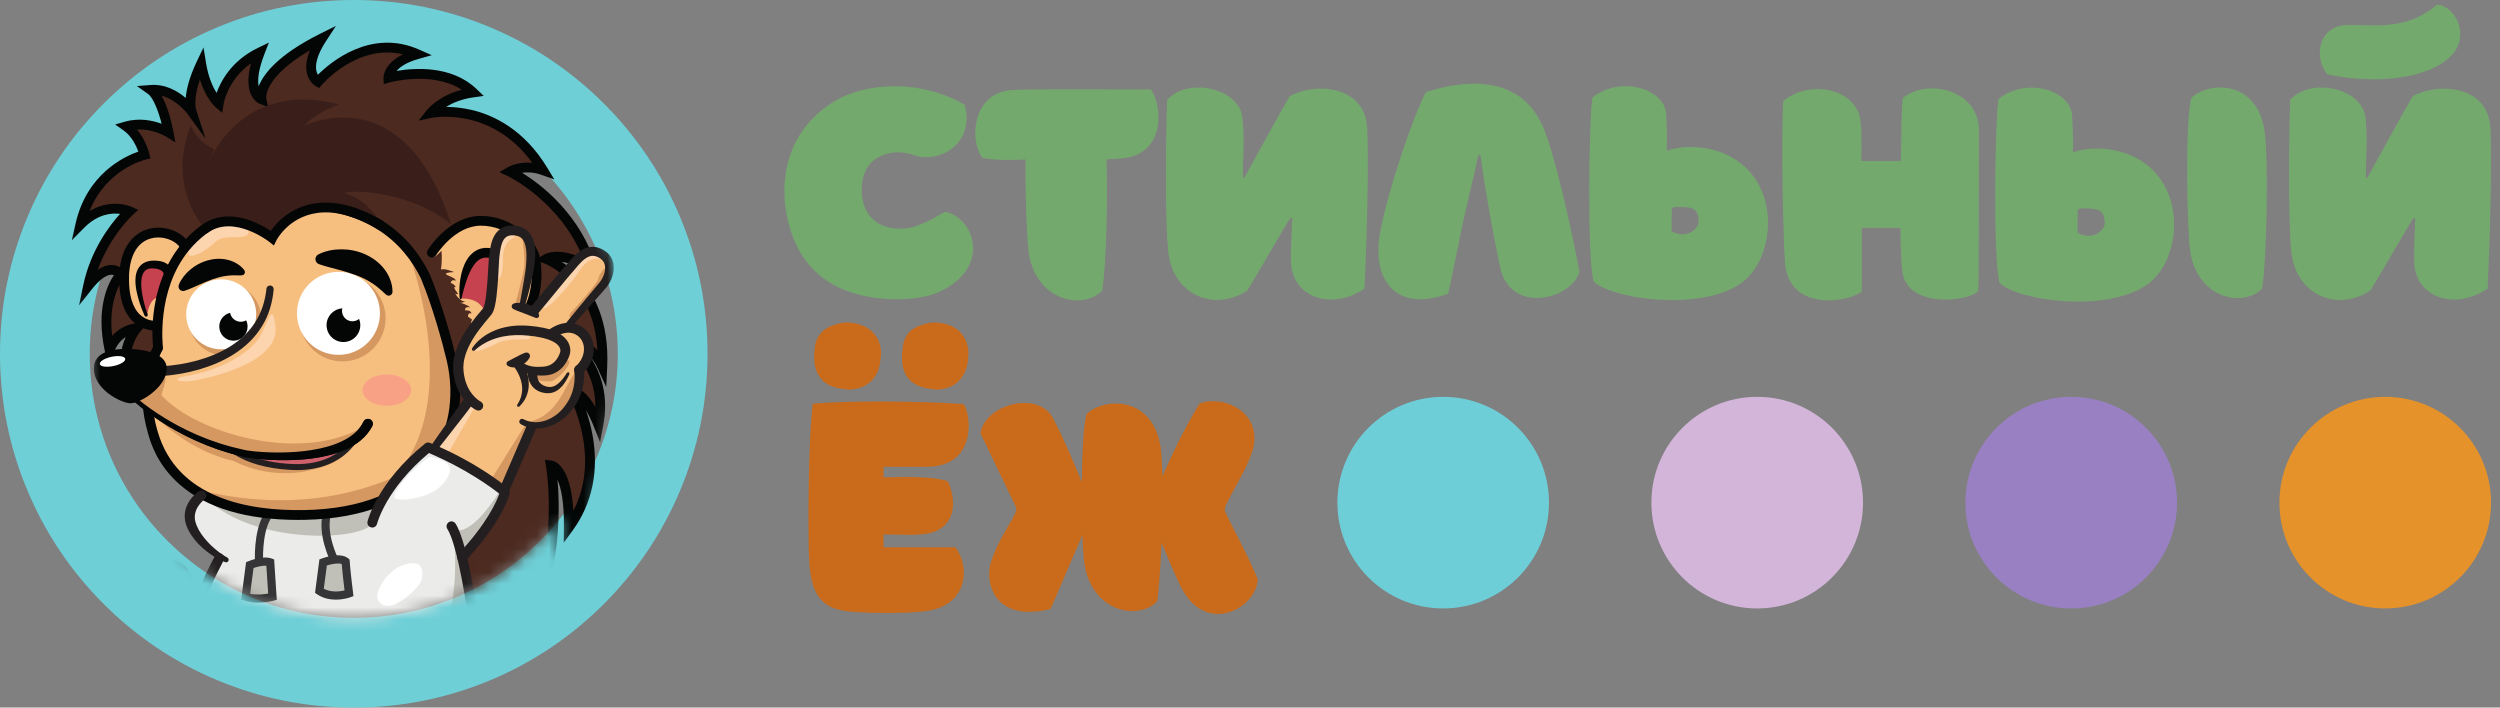<svg width="212" height="60" viewBox="0 0 212 60" fill="none" xmlns="http://www.w3.org/2000/svg">
<rect x="0" y="0" width="212" height="60" fill="#808080" stroke="none"/>
<path d="M30 0C25.953 0 22.023 0.793 18.32 2.361C14.747 3.872 11.539 6.034 8.786 8.786C6.034 11.539 3.872 14.746 2.361 18.32C0.794 22.023 0 25.953 0 30C0 34.047 0.794 37.976 2.361 41.679C3.872 45.253 6.034 48.46 8.786 51.213C11.539 53.966 14.747 56.127 18.32 57.639C22.023 59.205 25.953 60 30 60C34.047 60 37.976 59.205 41.679 57.639C45.253 56.127 48.46 53.966 51.213 51.213C53.965 48.46 56.128 45.253 57.639 41.679C59.206 37.976 59.999 34.047 59.999 30C59.999 25.953 59.206 22.023 57.639 18.32C56.128 14.746 53.965 11.539 51.213 8.786C48.46 6.034 45.253 3.872 41.679 2.361C37.976 0.793 34.047 0 30 0ZM30 7.611C42.365 7.611 52.388 17.634 52.388 30C52.388 42.365 42.365 52.389 30 52.389C17.634 52.389 7.611 42.365 7.611 30C7.611 17.634 17.634 7.611 30 7.611Z" fill="#6ECFD7"/>
<mask id="mask0_47_756" style="mask-type:luminance" maskUnits="userSpaceOnUse" x="5" y="1" width="48" height="52">
<path d="M52.388 30C52.388 31.896 52.153 33.738 51.709 35.497C51.087 37.957 50.616 46.559 48.281 47.36C46.632 47.925 47.967 43.374 47.569 43.878C43.468 49.062 37.123 52.389 30 52.389C17.634 52.389 7.611 42.365 7.611 30C6.799 27.251 -4.783 2.675 29.413 1.403C49.694 2.322 53.934 24.893 52.388 30Z" fill="white"/>
</mask>
<g mask="url(#mask0_47_756)">
<path d="M15.837 32.212C15.837 32.212 13.394 29.614 10.933 32.944C9.891 29.71 11.604 27.819 11.604 27.819C11.604 27.819 9.938 27.922 9.294 29.694C8.333 25.227 10.238 23.264 10.238 23.264C10.238 23.264 9.32 21.927 7.468 24.263C8.288 20.349 10.979 17.916 10.979 17.916C10.979 17.916 8.871 16.961 6.815 19.047C7.922 14.151 12.257 13.13 12.257 13.13C12.257 13.13 11.872 11.527 10.714 10.716C12.61 10.179 14.293 11.227 14.293 11.227C14.293 11.227 13.768 8.322 12.784 7.622C14.822 7.466 16.23 9.405 16.23 9.405C16.23 9.405 15.767 8.116 17.06 5.4C17.451 7.831 18.549 8.772 18.549 8.772C18.549 8.772 18.982 5.921 22.032 4.446C20.713 7.849 22.172 8.414 22.172 8.414C22.172 8.414 21.68 6.064 27.306 3.247C25.447 6.088 26.969 6.935 26.969 6.935C26.969 6.935 30.694 2.495 35.395 4.593C32.885 5.298 32.934 6.59 32.934 6.59C32.934 6.59 37.48 5.315 40.114 7.841C37.642 8.183 36.531 9.585 36.531 9.585C36.531 9.585 42.36 8.351 46.049 14.435C44.408 13.851 43.232 14.556 43.232 14.556C43.232 14.556 48.45 16.983 50.23 22.868C47.652 21.13 46.324 21.957 46.324 21.957C46.324 21.957 51.417 23.819 51.076 31.093C50.101 28.969 48.272 28.872 48.272 28.872C48.272 28.872 51.643 31.383 50.746 36.024C49.616 33.194 48.556 33.222 48.556 33.222C48.556 33.222 52.094 39.429 48.233 44.728C48.298 39.677 46.712 39.466 46.712 39.466C46.712 39.466 48.395 48.927 43.024 56.369C43.22 54.044 42.21 52.699 42.21 52.699C42.21 52.699 42.617 57.2 38.907 59.711C39.777 57.089 38.773 56.57 38.773 56.57C38.773 56.57 27.825 33.642 15.837 32.212Z" fill="#4C2A20"/>
<path d="M39.101 56.295C39.361 56.51 39.848 57.122 39.613 58.602C42.066 56.209 41.8 52.773 41.797 52.735L41.671 51.287L42.542 52.449C42.579 52.497 43.252 53.415 43.425 55.02C47.74 47.998 46.319 39.627 46.303 39.539L46.203 38.979L46.766 39.055C47.059 39.094 48.402 39.484 48.621 43.315C51.067 38.579 48.226 33.483 48.195 33.427L47.852 32.825L48.544 32.807C48.733 32.802 49.55 32.881 50.484 34.508C50.504 31.113 48.138 29.289 48.023 29.204L46.933 28.384L48.294 28.457C48.361 28.46 49.607 28.543 50.657 29.698C50.341 23.937 46.227 22.363 46.182 22.347L45.383 22.054L46.105 21.604C46.161 21.569 47.327 20.873 49.462 21.937C47.501 17.059 43.103 14.954 43.056 14.932L42.349 14.601L43.018 14.2C43.062 14.173 43.894 13.688 45.134 13.806C41.639 8.996 36.67 9.979 36.617 9.99L35.491 10.228L36.205 9.326C36.249 9.272 37.172 8.132 39.156 7.61C36.678 6.001 33.086 6.979 33.046 6.99L32.54 7.132L32.519 6.606C32.518 6.55 32.498 5.43 34.168 4.61C30.303 3.677 27.319 7.163 27.286 7.202L27.065 7.464L26.766 7.298C26.71 7.266 26.213 6.972 26.031 6.234C25.892 5.668 25.977 5.009 26.283 4.268C22.342 6.559 22.574 8.31 22.577 8.328L22.735 9.077L22.022 8.801C21.965 8.779 21.472 8.569 21.215 7.844C20.991 7.207 21.017 6.374 21.291 5.362C19.31 6.762 18.974 8.741 18.959 8.837L18.842 9.571L18.278 9.088C18.238 9.054 17.461 8.371 16.951 6.751C16.369 8.438 16.62 9.261 16.623 9.271L17.43 11.763L15.894 9.649C15.884 9.636 15.009 8.461 13.71 8.12C14.341 9.245 14.659 10.914 14.702 11.153L14.868 12.074L14.074 11.579C14.062 11.572 12.965 10.909 11.615 10.985C12.375 11.877 12.647 12.976 12.661 13.033L12.758 13.439L12.352 13.533C12.202 13.57 8.989 14.38 7.602 17.893C9.441 16.791 11.069 17.501 11.15 17.538L11.726 17.799L11.257 18.224C11.235 18.244 9.32 20.009 8.291 22.88C8.709 22.593 9.114 22.455 9.502 22.469C10.193 22.492 10.543 22.974 10.581 23.029L10.773 23.309L10.536 23.553C10.522 23.568 9.113 25.105 9.513 28.488C10.362 27.494 11.516 27.408 11.578 27.405L12.597 27.341L11.912 28.098C11.856 28.161 10.628 29.58 11.131 32.062C11.857 31.298 12.65 30.887 13.493 30.837C14.746 30.763 15.707 31.524 16.026 31.818C21.079 32.487 26.498 36.816 32.138 44.685C36.048 50.142 38.72 55.514 39.101 56.295ZM38.129 60.739L38.514 59.58C39.188 57.549 38.648 57 38.572 56.935L38.428 56.88L38.399 56.749C38.372 56.692 35.624 50.974 31.457 45.16C27.642 39.839 21.828 33.345 15.788 32.624L15.638 32.606L15.535 32.497C15.51 32.472 14.653 31.595 13.535 31.666C12.742 31.716 11.979 32.229 11.268 33.191L10.786 33.841L10.538 33.071C9.887 31.052 10.241 29.519 10.657 28.585C10.294 28.817 9.915 29.202 9.684 29.836L9.192 31.191L8.889 29.781C8.114 26.178 9.13 24.115 9.659 23.334C9.603 23.314 9.536 23.299 9.461 23.298C9.197 23.296 8.643 23.449 7.794 24.521L6.702 25.899L7.062 24.177C7.686 21.2 9.334 19.072 10.182 18.137C9.485 18.045 8.299 18.132 7.111 19.338L6.089 20.374L6.41 18.956C7.365 14.733 10.563 13.259 11.734 12.855C11.557 12.374 11.168 11.541 10.477 11.057L9.762 10.556L10.601 10.317C11.838 9.966 12.98 10.225 13.707 10.496C13.45 9.487 13.02 8.3 12.543 7.96L11.607 7.296L12.752 7.208C14.037 7.108 15.08 7.736 15.748 8.306C15.81 7.594 16.042 6.573 16.685 5.221L17.259 4.018L17.47 5.334C17.667 6.563 18.056 7.386 18.366 7.877C18.735 6.857 19.656 5.134 21.851 4.072L22.8 3.612L22.419 4.596C21.887 5.969 21.838 6.812 21.935 7.318C22.344 6.273 23.574 4.651 27.12 2.876L28.495 2.187L27.653 3.474C26.798 4.78 26.734 5.573 26.831 6.008C26.862 6.145 26.91 6.254 26.961 6.338C27.986 5.314 31.428 2.369 35.563 4.214L36.613 4.682L35.507 4.993C34.443 5.291 33.904 5.691 33.63 6.016C35.111 5.76 38.289 5.517 40.402 7.542L41.02 8.135L40.17 8.253C39.14 8.395 38.362 8.736 37.82 9.066C38.414 9.068 39.165 9.127 40.002 9.324C41.83 9.755 44.423 10.953 46.404 14.22L47.009 15.218L45.91 14.826C45.256 14.592 44.69 14.588 44.266 14.652C45.864 15.626 49.237 18.152 50.626 22.748L50.964 23.865L49.997 23.212C48.995 22.537 48.207 22.28 47.639 22.205C48.087 22.509 48.616 22.938 49.138 23.521C50.312 24.833 51.674 27.215 51.49 31.113L51.41 32.818L50.698 31.267C50.527 30.893 50.328 30.59 50.119 30.345C50.929 31.618 51.647 33.551 51.155 36.103L50.886 37.492L50.361 36.179C50.127 35.591 49.899 35.14 49.689 34.792C49.897 35.387 50.104 36.106 50.251 36.913C50.798 39.924 50.216 42.711 48.569 44.972L47.802 46.025L47.818 44.722C47.846 42.56 47.571 41.355 47.278 40.688C47.368 41.714 47.439 43.283 47.295 45.159C47.063 48.218 46.192 52.689 43.361 56.612L42.485 57.825L42.611 56.334C42.667 55.664 42.616 55.08 42.518 54.596C42.256 56.208 41.459 58.484 39.139 60.054L38.129 60.739Z" fill="#040606"/>
<path d="M13.36 27.618C13.36 27.618 10.403 27.987 10.527 23.418C10.649 18.849 14.641 19.22 15.629 20.784C16.617 22.348 13.36 27.618 13.36 27.618Z" fill="#F7BF7F"/>
<path d="M13.424 20.136C13.217 20.136 13.007 20.162 12.801 20.218C11.649 20.535 10.988 21.675 10.941 23.429C10.899 24.96 11.225 26.089 11.88 26.693C12.338 27.114 12.853 27.197 13.124 27.209C14.394 25.104 15.846 21.905 15.278 21.006C14.975 20.526 14.226 20.136 13.424 20.136ZM13.209 28.04C12.841 28.04 12.038 27.957 11.334 27.317C10.473 26.537 10.062 25.221 10.111 23.407C10.193 20.397 11.865 19.614 12.581 19.417C13.86 19.066 15.353 19.568 15.981 20.562C17.053 22.26 14.28 26.919 13.714 27.836L13.609 28.005L13.412 28.03C13.4 28.031 13.327 28.04 13.209 28.04Z" fill="#040606"/>
<path d="M13.685 25.222C13.685 25.222 15.381 22.073 13.078 22.43C10.252 22.869 12.46 26.848 12.46 26.848C12.46 26.848 12.603 25.036 13.685 25.222Z" fill="#C6424F"/>
<path d="M12.26 26.767C11.955 26.078 11.707 25.371 11.563 24.616C11.496 24.239 11.454 23.848 11.506 23.437C11.533 23.232 11.586 23.019 11.696 22.816C11.802 22.612 11.977 22.425 12.186 22.306C12.396 22.184 12.624 22.129 12.841 22.108C13.062 22.09 13.262 22.095 13.478 22.126C13.692 22.158 13.921 22.222 14.137 22.358C14.353 22.492 14.54 22.717 14.632 22.961C14.729 23.204 14.748 23.447 14.741 23.671C14.732 23.896 14.694 24.107 14.643 24.308C14.591 24.509 14.526 24.703 14.451 24.891C14.374 25.081 14.297 25.253 14.19 25.449C14.062 25.685 13.768 25.771 13.534 25.643C13.298 25.514 13.212 25.22 13.34 24.986L13.361 24.951L13.365 24.945C13.445 24.824 13.535 24.664 13.608 24.517C13.683 24.367 13.748 24.214 13.802 24.061C13.908 23.759 13.958 23.441 13.895 23.229C13.864 23.123 13.811 23.043 13.72 22.971C13.63 22.9 13.5 22.843 13.351 22.81C13.204 22.774 13.032 22.756 12.883 22.757C12.733 22.76 12.593 22.786 12.476 22.842C12.244 22.946 12.09 23.201 12.025 23.523C11.959 23.843 11.966 24.2 12.004 24.552C12.082 25.261 12.274 25.977 12.518 26.658L12.52 26.663C12.546 26.736 12.508 26.816 12.436 26.842C12.367 26.867 12.29 26.833 12.26 26.767Z" fill="#040606"/>
<path d="M11.785 49.927C10.301 49.881 9.736 52.26 9.665 53.909C9.594 55.558 12.115 55.793 13.01 55.746C13.576 56.231 16.19 55.997 16.19 55.997L17.294 50.611C17.294 50.611 17.471 49.846 15.651 49.663L16.131 49.639C16.131 49.639 15.649 47.937 14.53 47.879C13.411 47.82 11.632 49.869 11.632 49.869L11.785 49.927Z" fill="#F7BF7F"/>
<path d="M12.89 51.786C12.922 51.514 12.98 51.28 13.064 51.035C13.147 50.794 13.257 50.559 13.402 50.339C13.546 50.12 13.729 49.917 13.948 49.752C14.168 49.59 14.422 49.469 14.686 49.403C14.951 49.336 15.224 49.32 15.481 49.337L15.85 49.368C15.974 49.387 16.098 49.399 16.223 49.424C16.472 49.472 16.725 49.542 16.98 49.667L17.169 49.778L17.262 49.845L17.352 49.926C17.468 50.042 17.575 50.196 17.62 50.392L17.639 50.547L17.636 50.636L17.632 50.665L17.628 50.689L17.623 50.711L17.591 50.884L17.524 51.23L17.391 51.924L17.126 53.309L16.596 56.08C16.562 56.262 16.412 56.392 16.237 56.411L16.227 56.411H16.227C15.945 56.435 15.675 56.449 15.398 56.459C15.122 56.469 14.845 56.472 14.566 56.465C14.286 56.459 14.004 56.444 13.714 56.404C13.567 56.384 13.419 56.358 13.262 56.315C13.105 56.267 12.937 56.218 12.74 56.062L13.032 56.161C12.526 56.181 12.05 56.14 11.565 56.049C11.083 55.953 10.596 55.81 10.136 55.517C9.909 55.371 9.691 55.173 9.524 54.923C9.361 54.67 9.264 54.363 9.251 54.07C9.251 54 9.248 53.918 9.252 53.859L9.262 53.68C9.27 53.56 9.28 53.442 9.292 53.322C9.317 53.084 9.349 52.848 9.391 52.612C9.476 52.139 9.593 51.67 9.778 51.208C9.965 50.751 10.209 50.281 10.654 49.909C10.874 49.727 11.161 49.586 11.463 49.535C11.538 49.526 11.615 49.513 11.689 49.515L11.801 49.513L11.891 49.518C12.011 49.522 12.132 49.529 12.253 49.54C12.496 49.563 12.742 49.595 12.994 49.657C13.12 49.688 13.25 49.729 13.383 49.784C13.45 49.813 13.518 49.845 13.591 49.89L13.702 49.967L13.765 50.022C13.792 50.05 13.8 50.049 13.857 50.132C13.978 50.326 13.919 50.583 13.725 50.704C13.53 50.826 13.274 50.767 13.153 50.572L13.188 50.619L13.185 50.617L13.156 50.597L13.057 50.547C12.979 50.516 12.891 50.486 12.793 50.463C12.602 50.415 12.391 50.387 12.179 50.368C12.073 50.358 11.965 50.35 11.856 50.347L11.774 50.343L11.714 50.344L11.6 50.354C11.45 50.381 11.31 50.445 11.178 50.554C10.912 50.77 10.702 51.132 10.548 51.517C10.393 51.906 10.285 52.328 10.209 52.757C10.17 52.971 10.14 53.189 10.118 53.407C10.107 53.515 10.098 53.624 10.091 53.734L10.081 53.897L10.08 54.029C10.089 54.193 10.136 54.336 10.22 54.47C10.308 54.599 10.433 54.721 10.59 54.821C10.904 55.024 11.308 55.153 11.723 55.233C12.137 55.312 12.579 55.349 12.988 55.331L13.006 55.331C13.111 55.326 13.208 55.365 13.28 55.431C13.293 55.443 13.384 55.489 13.485 55.515C13.589 55.543 13.706 55.565 13.827 55.581C14.069 55.614 14.326 55.629 14.585 55.636C14.844 55.641 15.106 55.638 15.369 55.629C15.63 55.62 15.898 55.605 16.153 55.584L15.783 55.914L16.387 53.153L16.689 51.773L16.841 51.082L16.917 50.738L16.954 50.564L16.96 50.543L16.96 50.538L16.959 50.546L16.957 50.553V50.554L16.956 50.534L16.875 50.398L16.836 50.359L16.786 50.323L16.674 50.253C16.507 50.165 16.305 50.099 16.094 50.054C15.989 50.029 15.878 50.016 15.77 49.996L15.437 49.958C15.226 49.94 15.023 49.948 14.828 49.99C14.635 50.034 14.455 50.114 14.293 50.227C14.132 50.34 13.99 50.487 13.871 50.658C13.752 50.828 13.655 51.019 13.58 51.221C13.504 51.419 13.445 51.644 13.417 51.839L13.415 51.854C13.394 51.999 13.261 52.099 13.115 52.078C12.973 52.058 12.873 51.927 12.89 51.786Z" fill="#231F20"/>
<path d="M11.631 50.284C11.535 50.284 11.439 50.251 11.36 50.182C11.187 50.032 11.168 49.77 11.318 49.597C11.511 49.376 13.208 47.463 14.486 47.463L14.551 47.464C15.951 47.538 16.508 49.444 16.531 49.526C16.593 49.745 16.465 49.976 16.245 50.039C16.024 50.101 15.794 49.973 15.732 49.752C15.728 49.739 15.301 48.335 14.507 48.293L14.478 48.292C13.838 48.292 12.619 49.366 11.946 50.141C11.864 50.235 11.748 50.284 11.631 50.284Z" fill="#231F20"/>
<path d="M25.214 63.437L22.501 70.645L14.892 70.35C14.892 70.35 13.279 69.809 13.503 68.16C13.726 66.511 15.149 64.466 17.295 64.003C17.487 62.697 17.949 59.568 17.949 59.568L17.295 57.696C17.295 57.696 13.806 55.954 16.186 54.519C16.413 52.546 17.254 49.388 18.476 47.561C18.178 46.618 15.753 45.664 16.171 43.332C16.588 41.001 24.715 38.527 24.715 38.527L36.304 37.939L42.824 41.725C42.824 41.725 42.017 44.477 39.391 47.031C39.285 47.668 40.214 52.99 40.214 52.99H40.969C40.969 52.99 42.118 54.312 40.291 55.659C40.332 56.781 40.481 56.971 39.435 59.568C39.626 61.494 39.862 63.437 39.862 63.437L40.453 64.003C40.453 64.003 43.484 64.425 44.081 67.747C44.679 71.069 40.758 70.462 40.758 70.462L35.157 70.645L32.4 63.437C32.4 63.437 31.755 64.191 25.214 63.437Z" fill="#F7BF7F"/>
<path d="M17.282 57.673C17.282 57.673 13.793 55.931 16.173 54.497C16.399 52.523 17.241 49.366 18.463 47.539C18.165 46.596 15.74 45.643 16.157 43.31C16.575 40.978 24.701 38.505 24.701 38.505L36.291 37.915L42.81 41.702C42.81 41.702 42.004 44.454 39.377 47.009C39.272 47.646 40.2 52.968 40.2 52.968H40.955C40.955 52.968 42.104 54.29 40.278 55.637C34.965 61.497 17.282 57.673 17.282 57.673Z" fill="#EBEBE9"/>
<path d="M17.638 42.413C17.638 42.413 22.416 44.414 26.091 43.881C29.766 43.347 31.752 43.096 31.995 42.939C32.06 43.271 33.276 42.887 31.439 44.551C29.978 45.876 21.675 46.089 17.638 42.413Z" fill="#C1C0B8"/>
<path d="M13.408 29.51C13.408 29.51 11.655 32.208 12.962 36.677C13.325 37.915 14.93 43.874 25.838 43.669C36.744 43.462 39.689 36.458 38.283 30.477C37.991 29.235 37.129 25.974 36.069 23.438C34.512 20.243 31.136 16.847 23.817 17.327C11.884 18.109 13.408 29.51 13.408 29.51Z" fill="#F7BF7F"/>
<path d="M21.625 47.702C21.618 47.596 21.48 45.081 22.371 43.621L22.962 43.981C22.183 45.256 22.313 47.638 22.314 47.662L21.625 47.702Z" fill="#353436"/>
<path d="M28.031 47.617C27.985 47.523 26.882 45.303 27.394 43.465L28.061 43.651C27.619 45.233 28.639 47.285 28.65 47.306L28.031 47.617Z" fill="#353436"/>
<path d="M16.763 41.526C16.763 41.526 18.396 43.587 24.36 43.674C35.031 43.827 36.621 38.652 36.621 38.652C36.621 38.652 29.122 44.628 16.763 41.526Z" fill="#D69861"/>
<path d="M18.008 19.457C18.981 18.918 21.055 19.144 21.085 19.617C21.145 20.511 19.078 19.755 18.337 20.46C17.25 21.496 16.137 21.895 16.002 21.575C15.769 21.021 17.082 19.969 18.008 19.457Z" fill="#FCD4AE"/>
<path d="M30.136 42.916C30.136 42.916 35.694 43.28 37.65 37.644C40.557 29.267 34.496 21.031 34.496 21.031C34.496 21.031 41.065 37.644 30.136 42.916Z" fill="#D69861"/>
<path d="M13.756 29.735C13.739 29.761 12.129 32.349 13.361 36.561L13.375 36.607C15.022 42.263 21.057 43.343 25.829 43.253C30.612 43.163 34.232 41.71 36.298 39.051C38.041 36.806 38.618 33.716 37.88 30.572C37.535 29.11 36.688 25.998 35.692 23.609C34.254 20.669 31.033 17.269 23.845 17.741C20.367 17.969 17.735 19.143 16.021 21.233C13.222 24.645 13.812 29.407 13.819 29.454C13.832 29.553 13.809 29.652 13.756 29.735ZM25.288 44.089C20.892 44.089 17.511 43.078 15.236 41.084C13.325 39.408 12.781 37.542 12.577 36.839L12.564 36.794C11.367 32.701 12.632 30.038 12.979 29.419C12.89 28.544 12.598 24.102 15.375 20.712C17.24 18.434 20.071 17.156 23.789 16.912C31.447 16.411 34.898 20.084 36.443 23.256L36.453 23.278C37.472 25.72 38.337 28.892 38.688 30.382C39.484 33.772 38.852 37.117 36.953 39.56C34.729 42.425 30.887 43.988 25.846 44.083C25.658 44.087 25.472 44.089 25.288 44.089Z" fill="#040606"/>
<path d="M36.621 21.428C36.621 21.428 38.279 18.723 40.777 18.723C43.207 18.723 45.037 20.536 45.366 21.854C45.695 23.171 45.901 28.398 40.674 28.645" fill="#F7BF7F"/>
<path d="M40.674 29.06C40.453 29.06 40.269 28.887 40.258 28.665C40.248 28.436 40.425 28.241 40.654 28.231C42.21 28.157 43.378 27.608 44.129 26.6C45.257 25.082 45.178 22.815 44.963 21.955C44.675 20.804 43.019 19.138 40.777 19.138C38.538 19.138 36.99 21.62 36.976 21.645C36.855 21.84 36.6 21.902 36.404 21.782C36.208 21.662 36.147 21.407 36.267 21.211C36.34 21.093 38.078 18.308 40.777 18.308C43.472 18.308 45.408 20.309 45.769 21.753C45.964 22.537 46.205 25.198 44.794 27.095C43.89 28.313 42.509 28.974 40.694 29.06H40.674Z" fill="#040606"/>
<path d="M41.454 27.082C42.729 26.834 43.637 25.517 43.679 24.516C43.719 23.514 43.218 21.671 41.454 21.443C39.233 21.154 39.055 25.325 39.055 25.325C39.055 25.325 39.995 25.229 40.591 25.723C41.188 26.217 41.454 27.082 41.454 27.082Z" fill="#C6424F"/>
<path d="M38.981 25.322C38.925 24.773 38.949 24.223 39.035 23.672C39.121 23.123 39.272 22.568 39.582 22.046C39.737 21.786 39.942 21.534 40.221 21.34C40.496 21.145 40.847 21.025 41.188 21.019C41.357 21.013 41.526 21.029 41.675 21.062C41.751 21.079 41.828 21.089 41.904 21.112L42.129 21.186C42.205 21.207 42.277 21.243 42.347 21.278C42.419 21.315 42.494 21.344 42.559 21.388L42.759 21.52C42.826 21.563 42.882 21.62 42.943 21.67L43.114 21.833L43.271 22.007C43.363 22.131 43.457 22.256 43.529 22.389C43.681 22.653 43.8 22.931 43.88 23.216C43.962 23.5 44.013 23.791 44.029 24.086L44.035 24.309L44.026 24.535C44.017 24.613 44.009 24.693 43.996 24.77C43.98 24.845 43.964 24.922 43.945 24.995C43.863 25.292 43.731 25.56 43.573 25.808C43.416 26.055 43.227 26.279 43.013 26.475C42.591 26.87 42.044 27.142 41.477 27.202C41.41 27.208 41.35 27.16 41.344 27.092L41.427 26.963L41.432 26.961C41.918 26.804 42.336 26.506 42.653 26.125C42.966 25.746 43.208 25.297 43.294 24.838L43.32 24.669L43.329 24.505L43.323 24.328L43.306 24.149C43.274 23.909 43.218 23.672 43.144 23.444C43.071 23.214 42.967 22.999 42.843 22.804C42.721 22.607 42.572 22.435 42.405 22.294C42.24 22.145 42.045 22.043 41.841 21.964L41.685 21.912L41.521 21.878C41.407 21.853 41.308 21.842 41.21 21.844C41.014 21.847 40.835 21.899 40.665 22.003C40.495 22.106 40.34 22.267 40.202 22.454C39.925 22.834 39.724 23.311 39.551 23.799C39.386 24.291 39.249 24.807 39.129 25.328L39.128 25.331L39.039 25.387L38.981 25.322Z" fill="#040606"/>
<path d="M36.606 38.115L39.643 34.16V33.594L38.856 31.79L39.083 29.861L40.622 27.253L41.476 26.075L41.936 21.311L42.593 19.82L43.569 19.353L44.556 19.683L45.051 20.978L44.706 24.347L44.221 26.113L45.065 26.405L46.412 24.981L49.277 21.712L50.697 21.391L51.565 22.14L51.325 23.886L47.828 27.836L49.251 28.009L49.936 29.581L49.132 31.741L48.873 33.717L47.336 35.435L45.56 36.067L44.917 36.248L42.553 41.526L36.606 38.115Z" fill="#F7BF7F"/>
<path d="M44.347 35.848C44.347 35.848 45.88 36.392 47.004 35.644C48.126 34.895 49.245 33.434 49.109 31.366C47.943 31.867 47.715 35.506 44.347 35.848Z" fill="#D69861"/>
<path d="M44.917 36.248L42.67 41.526L41.368 41.106L44.556 35.996L44.917 36.248Z" fill="#D69861"/>
<path d="M39.642 34.269L40.242 34.552L37.698 38.951L36.515 38.297L39.642 34.269Z" fill="#FCD4AE"/>
<path d="M40.242 29.581C40.242 29.581 41.343 28.245 43.142 28.209C44.941 28.175 45.032 28.58 44.917 28.722C44.8 28.863 43.087 28.652 42.291 29.04C41.496 29.428 40.154 30.087 40.242 29.581Z" fill="#FCD4AE"/>
<path d="M41.936 23.104C41.936 23.104 41.844 21.025 42.486 20.295C43.128 19.564 43.751 19.959 43.68 20.082C43.61 20.206 42.592 20.306 42.647 22.149C42.662 22.652 42.499 24.464 41.936 23.104Z" fill="#FCD4AE"/>
<path d="M46.031 25.807C46.031 25.807 48.929 21.773 49.861 21.496C50.794 21.218 51.111 21.884 50.986 21.951C50.86 22.019 49.945 21.562 49.011 23.152C48.756 23.585 45.784 27.259 46.031 25.807Z" fill="#FCD4AE"/>
<path d="M51.39 22.821C51.39 22.821 51.446 23.581 51.012 24.075C50.577 24.57 49.217 26.407 48.775 26.761C48.333 27.114 48.076 26.861 48.514 26.405C48.952 25.948 50.721 23.928 50.719 23.684C50.719 23.44 51.302 22.486 51.39 22.821Z" fill="#D69861"/>
<path d="M44.385 20.268C44.385 20.268 45.127 21.514 44.858 22.821C44.74 23.398 44.305 25.359 44.077 25.83C43.849 26.302 43.524 26.258 43.706 25.717C43.888 25.176 44.428 22.896 44.446 22.699C44.564 21.47 44.169 20.081 44.385 20.268Z" fill="#D69861"/>
<path d="M45.305 31.604C45.305 31.604 47.199 31.568 47.421 31.059C47.642 30.551 48.2 30.377 48.288 30.671C48.375 30.966 47.22 32.364 46.608 32.342C45.995 32.32 45.12 32.362 45.305 31.604Z" fill="#D69861"/>
<path d="M40.099 34.242C39.621 34.921 39.095 35.566 38.586 36.223L37.82 37.206L37.046 38.185C36.939 38.32 36.741 38.343 36.605 38.236C36.474 38.132 36.449 37.944 36.542 37.81L37.254 36.787L37.974 35.768C38.456 35.092 38.92 34.401 39.433 33.747C39.573 33.567 39.835 33.535 40.015 33.676C40.191 33.813 40.225 34.062 40.099 34.242Z" fill="#231F20"/>
<path d="M42.849 41.772L42.684 41.737C42.474 41.646 42.376 41.403 42.467 41.191L44.671 36.084C44.762 35.874 45.005 35.776 45.216 35.867C45.427 35.958 45.524 36.202 45.433 36.412L43.23 41.521C43.162 41.678 43.01 41.772 42.849 41.772Z" fill="#231F20"/>
<path d="M44.035 25.975C44.218 24.976 44.413 23.969 44.554 22.979C44.619 22.486 44.653 21.989 44.641 21.515C44.626 21.045 44.536 20.575 44.31 20.293C44.199 20.154 44.06 20.063 43.884 20.012C43.713 19.962 43.478 19.94 43.299 19.961C43.114 19.985 42.969 20.047 42.851 20.159C42.732 20.269 42.636 20.438 42.565 20.638C42.494 20.838 42.447 21.064 42.41 21.302L42.358 21.674C42.344 21.775 42.335 21.901 42.326 22.022L42.241 23.549C42.21 24.063 42.17 24.578 42.107 25.1C42.074 25.361 42.039 25.624 41.979 25.896C41.951 26.033 41.914 26.172 41.859 26.326L41.809 26.446L41.778 26.509L41.737 26.581L41.692 26.646L41.658 26.692L41.592 26.775L41.1 27.365C40.94 27.559 40.787 27.754 40.64 27.951C40.345 28.347 40.075 28.755 39.854 29.181C39.632 29.607 39.457 30.05 39.363 30.498C39.318 30.723 39.293 30.947 39.293 31.169C39.293 31.386 39.319 31.623 39.36 31.851C39.442 32.308 39.595 32.747 39.833 33.13C39.951 33.322 40.092 33.497 40.246 33.656C40.323 33.735 40.405 33.809 40.492 33.876L40.621 33.97L40.685 34.011L40.735 34.04L40.771 34.062C40.965 34.173 41.031 34.42 40.919 34.613C40.813 34.796 40.584 34.864 40.397 34.775L40.278 34.713L40.179 34.654L39.995 34.528C39.878 34.44 39.768 34.346 39.664 34.245C39.457 34.044 39.276 33.819 39.123 33.578C38.813 33.097 38.618 32.556 38.512 32.011C38.46 31.739 38.425 31.467 38.421 31.173C38.418 30.884 38.45 30.599 38.505 30.323C38.619 29.77 38.826 29.256 39.074 28.776C39.323 28.296 39.618 27.849 39.932 27.425C40.243 27.003 40.592 26.597 40.904 26.22L40.956 26.153L40.98 26.122L40.989 26.107L40.996 26.097L41.007 26.073L41.029 26.017C41.06 25.93 41.09 25.822 41.114 25.709C41.162 25.482 41.197 25.238 41.226 24.993C41.285 24.502 41.322 23.997 41.357 23.493L41.451 21.962C41.462 21.83 41.469 21.701 41.492 21.547L41.552 21.163C41.597 20.898 41.654 20.622 41.758 20.341C41.862 20.064 42.018 19.772 42.277 19.535C42.532 19.294 42.886 19.159 43.207 19.129C43.37 19.11 43.526 19.117 43.676 19.132C43.823 19.145 43.983 19.178 44.136 19.23C44.447 19.328 44.749 19.539 44.944 19.81C45.143 20.079 45.247 20.378 45.31 20.662C45.369 20.948 45.388 21.228 45.39 21.502C45.392 22.049 45.314 22.569 45.219 23.085C45.021 24.11 44.757 25.094 44.472 26.081C44.438 26.202 44.313 26.27 44.193 26.236C44.081 26.204 44.013 26.092 44.034 25.98L44.035 25.975Z" fill="#231F20"/>
<path d="M43.582 25.73C43.797 25.677 43.993 25.669 44.198 25.686C44.402 25.703 44.605 25.747 44.802 25.82C44.999 25.894 45.191 26 45.358 26.146C45.521 26.298 45.663 26.49 45.715 26.719C45.74 26.832 45.669 26.944 45.556 26.969L45.439 26.962L45.405 26.95C45.227 26.886 45.09 26.828 44.945 26.771C44.8 26.716 44.656 26.66 44.507 26.6L44.041 26.423C43.883 26.363 43.712 26.298 43.557 26.219L43.528 26.204C43.403 26.14 43.353 25.987 43.417 25.862C43.452 25.794 43.513 25.749 43.582 25.73Z" fill="#231F20"/>
<path d="M44.91 30.325C44.861 30.416 44.816 30.482 44.76 30.551C44.705 30.619 44.645 30.681 44.579 30.738C44.449 30.854 44.301 30.95 44.138 31.026C43.974 31.101 43.791 31.15 43.602 31.158C43.41 31.161 43.21 31.122 43.045 31.01C42.947 30.943 42.922 30.811 42.989 30.713L43.056 30.649L43.096 30.627C43.234 30.546 43.341 30.493 43.45 30.435C43.559 30.377 43.665 30.323 43.778 30.27L44.124 30.091C44.242 30.032 44.374 29.966 44.501 29.924L44.556 29.906C44.711 29.855 44.877 29.939 44.928 30.093C44.955 30.174 44.945 30.256 44.91 30.325Z" fill="#231F20"/>
<path d="M44.22 30.554C44.281 30.647 44.321 30.718 44.366 30.799C44.407 30.878 44.449 30.958 44.485 31.039C44.56 31.201 44.621 31.366 44.674 31.537C44.781 31.875 44.838 32.233 44.839 32.591C44.847 32.95 44.762 33.31 44.626 33.636C44.497 33.968 44.266 34.24 44.035 34.483L43.871 34.486L43.85 34.346L43.858 34.333L43.974 34.13C44.013 34.063 44.052 33.997 44.077 33.924L44.164 33.715C44.187 33.643 44.2 33.57 44.22 33.499C44.287 33.21 44.302 32.916 44.255 32.627C44.212 32.339 44.12 32.059 44 31.79C43.939 31.656 43.869 31.525 43.793 31.4L43.676 31.214L43.556 31.053C43.407 30.877 43.428 30.616 43.603 30.466C43.778 30.317 44.04 30.339 44.19 30.514L44.218 30.552L44.22 30.554Z" fill="#231F20"/>
<path d="M44.984 26.063C45.812 25.06 46.633 24.057 47.487 23.069C47.594 22.945 47.702 22.823 47.815 22.696L47.975 22.52L48.13 22.341C48.341 22.096 48.56 21.836 48.822 21.593C49.082 21.353 49.395 21.118 49.797 20.998C49.996 20.939 50.215 20.919 50.426 20.942C50.636 20.964 50.837 21.029 51.013 21.115C51.188 21.202 51.352 21.306 51.507 21.443C51.659 21.58 51.792 21.752 51.884 21.944C52.07 22.333 52.074 22.758 52.005 23.123C51.936 23.494 51.785 23.845 51.582 24.151C51.484 24.302 51.355 24.451 51.248 24.57L50.928 24.936C50.074 25.913 49.214 26.883 48.344 27.845C48.241 27.959 48.065 27.968 47.952 27.866C47.841 27.766 47.83 27.598 47.922 27.484C48.741 26.475 49.569 25.474 50.405 24.478L50.717 24.104C50.825 23.979 50.904 23.879 50.983 23.757C51.136 23.521 51.241 23.262 51.288 22.992C51.335 22.724 51.318 22.468 51.217 22.267C51.167 22.168 51.097 22.077 51.008 21.998C50.918 21.921 50.807 21.85 50.689 21.796C50.457 21.686 50.235 21.664 50.014 21.732C49.791 21.801 49.563 21.959 49.352 22.161C49.14 22.362 48.942 22.601 48.734 22.85L48.572 23.042L48.408 23.228C48.306 23.344 48.201 23.468 48.097 23.591C47.271 24.581 46.445 25.586 45.626 26.589L45.625 26.59C45.48 26.768 45.219 26.794 45.041 26.649C44.863 26.505 44.837 26.242 44.982 26.065L44.984 26.063Z" fill="#231F20"/>
<path d="M40.019 29.564C40.237 29.201 40.524 28.919 40.842 28.664C41.163 28.415 41.518 28.205 41.895 28.047C42.083 27.966 42.277 27.898 42.472 27.84C42.669 27.785 42.867 27.735 43.069 27.701C43.47 27.624 43.878 27.601 44.283 27.602L44.586 27.609L44.883 27.631C45.08 27.647 45.279 27.665 45.477 27.694C45.875 27.748 46.275 27.826 46.675 27.952C47.071 28.086 47.477 28.262 47.836 28.589C48.011 28.755 48.174 28.962 48.269 29.216C48.318 29.341 48.35 29.476 48.36 29.614C48.365 29.683 48.364 29.753 48.358 29.823L48.344 29.932L48.333 29.989L48.312 30.065L48.322 30.029C48.3 30.112 48.283 30.157 48.261 30.219L48.194 30.387C48.145 30.496 48.09 30.602 48.029 30.705C47.905 30.911 47.755 31.107 47.571 31.275C47.388 31.444 47.171 31.584 46.937 31.68C46.704 31.778 46.454 31.826 46.212 31.84C45.781 31.857 45.331 31.849 44.875 31.725C44.65 31.661 44.428 31.567 44.229 31.445C44.03 31.322 43.852 31.176 43.693 31.02C43.578 30.908 43.576 30.724 43.688 30.608C43.794 30.5 43.962 30.492 44.078 30.584L44.082 30.587C44.377 30.825 44.694 30.991 45.041 31.058C45.386 31.13 45.77 31.118 46.158 31.084C46.494 31.052 46.787 30.918 47.017 30.688C47.135 30.575 47.234 30.439 47.319 30.291C47.361 30.217 47.399 30.139 47.432 30.059L47.477 29.939L47.508 29.835L47.519 29.799L47.516 29.805L47.518 29.792L47.521 29.757L47.52 29.679L47.48 29.519C47.441 29.413 47.362 29.308 47.259 29.211C47.154 29.116 47.023 29.029 46.878 28.955C46.732 28.881 46.572 28.821 46.409 28.763C45.745 28.546 44.989 28.462 44.262 28.421C43.537 28.391 42.813 28.461 42.123 28.668C41.779 28.774 41.443 28.91 41.126 29.088C40.81 29.261 40.498 29.479 40.247 29.724L40.236 29.735L40.038 29.732L40.019 29.564Z" fill="#231F20"/>
<path d="M49.109 31.782C48.997 31.782 48.885 31.735 48.803 31.646C48.648 31.477 48.66 31.214 48.83 31.059C49.298 30.631 49.55 30.066 49.518 29.51C49.494 29.073 49.298 28.7 48.968 28.46C48.101 27.828 47.089 28.595 47.046 28.628C46.864 28.767 46.605 28.735 46.464 28.555C46.323 28.374 46.355 28.115 46.535 27.973C46.597 27.924 48.078 26.786 49.456 27.788C49.985 28.173 50.309 28.783 50.348 29.464C50.392 30.27 50.044 31.074 49.389 31.672C49.31 31.745 49.21 31.782 49.109 31.782Z" fill="#231F20"/>
<path d="M45.575 31.651L45.569 31.686L45.565 31.737L45.562 31.845C45.565 31.917 45.572 31.989 45.588 32.058C45.618 32.196 45.672 32.322 45.756 32.428C45.839 32.534 45.952 32.623 46.092 32.69C46.23 32.757 46.393 32.804 46.541 32.814C46.691 32.825 46.841 32.802 46.988 32.741C47.136 32.68 47.276 32.581 47.407 32.465C47.667 32.228 47.889 31.925 48.08 31.604L48.243 31.561L48.291 31.712C48.136 32.068 47.948 32.418 47.682 32.732C47.546 32.888 47.388 33.034 47.195 33.147C47.003 33.26 46.773 33.33 46.543 33.342C46.309 33.355 46.093 33.319 45.876 33.252C45.658 33.183 45.441 33.065 45.262 32.894C45.083 32.724 44.95 32.506 44.867 32.281C44.826 32.168 44.796 32.052 44.776 31.936L44.754 31.757L44.748 31.666L44.75 31.558C44.776 31.33 44.982 31.166 45.21 31.192C45.438 31.218 45.601 31.423 45.575 31.651Z" fill="#231F20"/>
<path d="M44.406 35.556L44.591 35.643C44.659 35.67 44.73 35.694 44.801 35.714C44.944 35.754 45.09 35.781 45.238 35.793C45.533 35.818 45.833 35.788 46.119 35.705C46.406 35.624 46.681 35.495 46.937 35.332L47.127 35.204L47.311 35.063C47.419 34.975 47.531 34.866 47.634 34.756C48.047 34.307 48.365 33.769 48.544 33.194C48.725 32.619 48.772 32.008 48.697 31.407C48.668 31.179 48.83 30.971 49.058 30.943C49.285 30.915 49.493 31.077 49.52 31.304L49.523 31.322V31.326C49.579 32.033 49.491 32.763 49.245 33.434C49.001 34.107 48.604 34.713 48.102 35.211C47.974 35.336 47.845 35.453 47.693 35.566L47.477 35.715C47.402 35.761 47.33 35.811 47.251 35.853C46.944 36.031 46.61 36.17 46.259 36.253C45.908 36.337 45.54 36.358 45.181 36.312C45.002 36.288 44.825 36.248 44.652 36.192C44.566 36.163 44.482 36.13 44.399 36.093C44.313 36.053 44.239 36.017 44.144 35.956C44.033 35.884 44.001 35.737 44.072 35.626C44.141 35.519 44.281 35.486 44.39 35.548L44.406 35.556Z" fill="#231F20"/>
<path d="M31.519 44.066L31.564 43.827L31.863 43.304C32.907 41.478 34.228 39.826 35.782 38.41L36.299 37.939C36.299 37.939 42.483 40.894 42.818 41.725C42.292 43.013 39.611 46.782 39.611 46.782C39.611 46.782 35.889 50.567 32.941 48.141C31.749 47.161 31.227 45.582 31.519 44.066Z" fill="#EBEBE9"/>
<path d="M38.438 44.907C38.438 44.907 39.682 54.389 35.242 55.692C38.532 54.654 40.453 53.444 40.453 53.444L38.438 44.907Z" fill="#C1C0B8"/>
<path d="M19.355 56.413H19.353C18.675 56.409 16.43 56.321 15.977 55.358C15.334 53.99 16.111 51.15 18.227 47.143C18.334 46.94 18.584 46.862 18.787 46.969C18.99 47.076 19.068 47.328 18.961 47.531C16.218 52.728 16.486 54.488 16.728 55.004C16.88 55.327 18.241 55.575 19.357 55.582C19.586 55.584 19.771 55.771 19.77 56C19.769 56.229 19.583 56.413 19.355 56.413Z" fill="#231F20"/>
<path d="M17.326 42.352L17.198 42.467L17.064 42.603C16.978 42.695 16.904 42.797 16.83 42.896C16.689 43.101 16.596 43.322 16.548 43.545C16.505 43.767 16.506 43.998 16.567 44.23C16.631 44.473 16.735 44.719 16.865 44.956C17.134 45.429 17.502 45.864 17.909 46.261C18.325 46.649 18.78 47.015 19.275 47.283L19.28 47.285C19.384 47.342 19.422 47.471 19.366 47.575C19.315 47.67 19.202 47.71 19.104 47.673C18.511 47.451 17.989 47.117 17.498 46.736C17.256 46.541 17.021 46.335 16.804 46.105C16.59 45.874 16.386 45.628 16.208 45.357C16.032 45.084 15.879 44.789 15.769 44.463C15.662 44.123 15.63 43.743 15.697 43.382C15.76 43.019 15.919 42.687 16.115 42.403C16.216 42.262 16.325 42.127 16.448 42.008L16.636 41.833L16.738 41.753L16.854 41.668C17.044 41.54 17.301 41.589 17.43 41.778C17.55 41.955 17.515 42.191 17.355 42.327L17.326 42.352Z" fill="#231F20"/>
<path d="M42.544 41.408C42.544 41.408 43.085 41.559 42.663 42.546C42.029 44.028 40.247 46.6 39.391 47.031C38.706 45.557 38.378 44.79 38.378 44.79C38.378 44.79 39.56 46.161 42.544 41.408Z" fill="#C1C0B8"/>
<path d="M40.29 53.988C40.084 53.988 39.905 53.834 39.879 53.624C39.632 51.64 38.8 46.197 37.934 44.853C37.81 44.66 37.866 44.404 38.059 44.279C38.251 44.155 38.508 44.211 38.632 44.404C39.777 46.182 40.666 53.222 40.703 53.521C40.731 53.748 40.57 53.956 40.343 53.985L40.29 53.988Z" fill="#231F20"/>
<path d="M39.188 47.664C39.086 47.664 38.984 47.627 38.904 47.552C38.737 47.395 38.729 47.133 38.886 46.965C41.309 44.378 42.119 42.507 42.344 41.869C41.695 41.355 39.562 39.769 36.374 38.417C32.732 41.449 31.981 44.389 31.973 44.419C31.919 44.642 31.696 44.779 31.473 44.724C31.25 44.672 31.113 44.448 31.166 44.225C31.198 44.091 31.999 40.894 36.042 37.615C36.161 37.519 36.323 37.496 36.463 37.554C40.576 39.256 42.994 41.323 43.095 41.411C43.211 41.511 43.262 41.667 43.228 41.817C43.207 41.91 42.673 44.139 39.492 47.533C39.41 47.62 39.299 47.664 39.188 47.664Z" fill="#231F20"/>
<path d="M17.62 13.962C17.62 13.962 20.271 6.649 28.756 8.858C26.573 9.638 25.797 10.675 25.797 10.675C25.797 10.675 34.252 6.376 38.248 19.016C34.889 16.238 29.799 16.042 29.186 16.373C31.443 16.984 32.283 19.062 32.283 19.062C32.283 19.062 30.023 17.522 27.585 17.594C24.45 17.688 23.204 20.177 23.204 20.177C23.204 20.177 19.485 16.968 17.411 19.395C17.411 19.395 14.072 16.053 16.176 10.629C16.758 12.115 18.165 12.654 18.165 12.654" fill="#3A1E19"/>
<path d="M13.014 35.161C13.014 35.161 15.759 38.167 19.795 39.087C23.23 40.817 26.338 39.87 26.338 39.87C26.338 39.87 29.394 39.292 29.663 37.811C28.695 37.808 22.901 37.609 22.901 37.609L13.014 35.161Z" fill="#D69861"/>
<path d="M23.224 20.82L22.823 20.502C22.794 20.478 19.812 18.156 17.593 19.752C17.407 19.886 17.147 19.843 17.014 19.656C16.88 19.471 16.923 19.211 17.11 19.078C19.339 17.474 21.988 18.931 22.961 19.581C23.488 18.816 24.875 17.257 27.451 17.179C29.995 17.102 32.412 18.703 32.514 18.771C32.704 18.898 32.756 19.156 32.628 19.347C32.501 19.537 32.243 19.589 32.052 19.46C32.022 19.44 29.746 17.944 27.475 18.009C24.62 18.095 23.464 20.34 23.452 20.362L23.224 20.82Z" fill="#040606"/>
<path d="M18.996 37.428C18.996 37.428 20.244 39.37 24.706 39.598C29.169 39.827 30.332 36.786 30.332 36.786C30.332 36.786 26.546 38.515 18.996 37.428Z" fill="#CF616D"/>
<path d="M19.69 37.776C20.373 38.337 21.873 39.2 24.719 39.346C27.756 39.502 29.197 38.083 29.774 37.259C28.437 37.684 25.092 38.45 19.69 37.776ZM25.174 39.863C25.017 39.863 24.858 39.859 24.694 39.851C20.153 39.618 18.838 37.649 18.784 37.565L18.484 37.099L19.032 37.179C26.423 38.242 30.189 36.572 30.227 36.555L30.789 36.299L30.568 36.876C30.556 36.907 29.375 39.863 25.174 39.863Z" fill="#231F20"/>
<path d="M32.699 26.996C32.699 29.012 31.063 30.647 29.047 30.647C27.03 30.647 25.394 29.012 25.394 26.996C25.394 24.978 27.03 23.343 29.047 23.343C31.063 23.343 32.699 24.978 32.699 26.996Z" fill="#D69861"/>
<path d="M22.164 27.075C22.164 28.776 20.784 30.155 19.083 30.155C17.382 30.155 16.002 28.776 16.002 27.075C16.002 25.373 17.382 23.994 19.083 23.994C20.784 23.994 22.164 25.373 22.164 27.075Z" fill="#D69861"/>
<path d="M32.219 26.573C32.219 28.515 30.644 30.091 28.7 30.091C26.757 30.091 25.182 28.515 25.182 26.573C25.182 24.63 26.757 23.053 28.7 23.053C30.644 23.053 32.219 24.63 32.219 26.573Z" fill="white"/>
<path d="M21.725 26.654C21.725 28.294 20.396 29.622 18.757 29.622C17.118 29.622 15.789 28.294 15.789 26.654C15.789 25.015 17.118 23.686 18.757 23.686C20.396 23.686 21.725 25.015 21.725 26.654Z" fill="white"/>
<path d="M29.885 27.245C29.397 27.245 29.001 26.849 29.001 26.361C29.001 26.288 29.011 26.216 29.029 26.148C28.282 26.197 27.692 26.815 27.692 27.573C27.692 28.363 28.333 29.004 29.122 29.004C29.913 29.004 30.553 28.363 30.553 27.573C30.553 27.385 30.516 27.206 30.45 27.041C30.297 27.168 30.1 27.245 29.885 27.245Z" fill="#040606"/>
<path d="M20.418 27.285C19.964 27.285 19.589 26.957 19.514 26.526C18.987 26.652 18.594 27.125 18.594 27.692C18.594 28.355 19.131 28.892 19.795 28.892C20.458 28.892 20.995 28.355 20.995 27.692C20.995 27.502 20.95 27.323 20.872 27.164C20.737 27.24 20.583 27.285 20.418 27.285Z" fill="#040606"/>
<path d="M36.441 38.736C34.753 39.886 33.332 41.705 33.437 42.163C33.544 42.622 36.405 42.305 37.465 41.138C38.525 39.973 38.519 39.105 36.441 38.736Z" fill="white"/>
<path d="M32.059 50.894C31.68 50.253 33.025 47.761 35.051 47.761C36.017 47.761 35.852 48.844 35.687 49.327C35.522 49.81 32.978 52.448 32.059 50.894Z" fill="white"/>
<path d="M31.198 35.943C29.47 39.4 22.029 38.734 20.748 38.458C14.693 37.146 11.047 33.501 11.047 33.501L11.368 31.625" fill="#F7BF7F"/>
<path d="M31.57 36.128C31.33 36.597 30.986 37.005 30.594 37.332C30.202 37.661 29.765 37.914 29.317 38.117C28.416 38.521 27.469 38.736 26.525 38.867C25.578 38.998 24.63 39.035 23.685 39.021C23.212 39.013 22.741 38.99 22.269 38.952C21.798 38.912 21.33 38.864 20.852 38.777L20.67 38.739L20.499 38.696L20.156 38.607C19.928 38.546 19.697 38.495 19.472 38.426L18.797 38.214C18.685 38.177 18.57 38.145 18.46 38.105L18.128 37.982C17.908 37.899 17.686 37.82 17.467 37.733L16.816 37.457C16.598 37.368 16.387 37.263 16.175 37.161C15.964 37.057 15.748 36.964 15.542 36.849C14.703 36.422 13.899 35.928 13.125 35.397C12.351 34.86 11.611 34.288 10.925 33.624L10.86 33.561L10.876 33.472L11.217 31.6C11.232 31.516 11.313 31.461 11.395 31.477C11.477 31.491 11.532 31.57 11.519 31.651L11.218 33.53L11.169 33.378C11.836 33.996 12.586 34.553 13.353 35.06C14.125 35.564 14.923 36.031 15.753 36.43C15.957 36.539 16.171 36.626 16.379 36.724C16.589 36.819 16.797 36.916 17.013 36.999L17.653 37.255C17.869 37.335 18.087 37.407 18.304 37.484L18.629 37.596C18.739 37.634 18.85 37.663 18.96 37.696L19.622 37.888C19.843 37.95 20.069 37.995 20.292 38.05L20.627 38.129L20.795 38.168L20.956 38.198C21.395 38.268 21.857 38.306 22.313 38.335C22.772 38.362 23.231 38.374 23.689 38.372C24.606 38.366 25.523 38.309 26.421 38.164C27.316 38.022 28.199 37.797 28.992 37.419C29.782 37.046 30.475 36.492 30.827 35.757C30.926 35.55 31.174 35.462 31.381 35.561C31.588 35.66 31.675 35.909 31.576 36.115L31.572 36.123L31.57 36.128Z" fill="#040606"/>
<path d="M26.993 21.577C27.161 21.492 27.306 21.428 27.466 21.375C27.624 21.321 27.783 21.28 27.944 21.243C28.266 21.174 28.594 21.143 28.926 21.141C29.588 21.136 30.267 21.265 30.909 21.539C31.547 21.816 32.154 22.245 32.59 22.816C33.029 23.382 33.287 24.072 33.284 24.75C33.282 24.93 33.136 25.075 32.956 25.074C32.872 25.074 32.795 25.041 32.737 24.988L32.721 24.973C32.271 24.556 31.891 24.217 31.471 23.963C31.064 23.698 30.637 23.503 30.181 23.33C29.724 23.163 29.239 23.017 28.724 22.878L27.933 22.667L27.521 22.552C27.387 22.513 27.236 22.47 27.11 22.421L27.035 22.392C26.805 22.303 26.691 22.044 26.78 21.814C26.821 21.708 26.899 21.626 26.993 21.577Z" fill="#040606"/>
<path d="M15.166 24.147C15.275 23.872 15.414 23.655 15.577 23.441C15.74 23.23 15.927 23.039 16.132 22.866C16.54 22.518 17.031 22.248 17.575 22.089C18.117 21.932 18.72 21.892 19.289 22.029C19.855 22.161 20.371 22.466 20.711 22.901C20.806 23.024 20.784 23.201 20.662 23.297L20.48 23.356H20.46C19.963 23.34 19.558 23.334 19.174 23.396C18.792 23.447 18.435 23.545 18.07 23.669C17.706 23.8 17.334 23.952 16.946 24.124L16.346 24.388C16.141 24.473 15.921 24.572 15.702 24.642L15.641 24.661C15.438 24.724 15.22 24.611 15.156 24.407C15.128 24.319 15.134 24.227 15.166 24.147Z" fill="#040606"/>
<path d="M13.685 31.469C13.685 31.469 22.298 31.264 22.901 24.516C22.901 24.516 23.005 25.826 23.245 27.112C23.446 28.187 23.743 29.246 24.155 29.508C25.061 30.083 27.812 31.888 27.812 31.888L21.198 33.876C21.198 33.876 13.916 33.128 13.685 31.469Z" fill="#F7BF7F"/>
<path d="M13.675 31.054C13.911 31.048 14.175 31.027 14.427 31C14.682 30.973 14.936 30.941 15.19 30.9C15.697 30.819 16.2 30.714 16.694 30.578C17.682 30.307 18.638 29.923 19.5 29.392C20.354 28.855 21.114 28.167 21.645 27.319C22.193 26.48 22.484 25.494 22.596 24.488L22.596 24.482C22.614 24.313 22.766 24.191 22.935 24.209C23.101 24.228 23.222 24.377 23.208 24.543C23.109 25.631 22.806 26.729 22.212 27.672C21.636 28.628 20.805 29.404 19.886 30.002C18.961 30.596 17.945 31.021 16.905 31.326C16.384 31.478 15.856 31.599 15.322 31.693C14.785 31.786 14.261 31.856 13.694 31.884C13.465 31.896 13.27 31.719 13.26 31.49C13.248 31.261 13.424 31.066 13.653 31.055L13.66 31.054H13.675Z" fill="#231F20"/>
<path d="M11.047 33.501C11.047 33.501 15.937 37.922 20.884 38.485C25.832 39.045 29.978 38.198 31.198 35.943C25.903 39.469 16.669 36.786 13.685 33.509C14.104 32.233 14.053 32.15 14.018 31.891C13.839 31.727 11.51 33.015 11.51 33.015L11.047 33.501Z" fill="#D69861"/>
<path d="M7.961 31.261C7.962 30.492 8.381 29.614 10.707 29.581C10.707 29.581 14.033 29.516 14.13 31.163C14.227 32.81 11.837 34.231 11.046 34.2C10.255 34.167 7.959 33.021 7.961 31.261Z" fill="#040606"/>
<path d="M10.62 30.422C10.665 30.638 10.22 30.915 9.625 31.039C9.03 31.164 8.51 31.09 8.466 30.873C8.42 30.657 8.866 30.38 9.461 30.255C10.056 30.131 10.575 30.206 10.62 30.422Z" fill="white"/>
<path d="M31.57 36.128C31.33 36.597 30.986 37.005 30.594 37.332C30.202 37.661 29.765 37.914 29.317 38.117C28.416 38.521 27.469 38.736 26.525 38.867C25.578 38.998 24.63 39.035 23.685 39.021C23.212 39.013 22.741 38.99 22.269 38.952C21.798 38.912 21.33 38.864 20.852 38.777L20.67 38.739L20.499 38.696L20.156 38.607C19.928 38.546 19.697 38.495 19.472 38.426L18.797 38.214C18.685 38.177 18.57 38.145 18.46 38.105L18.128 37.982C17.908 37.899 17.686 37.82 17.467 37.733L16.816 37.457C16.598 37.368 16.387 37.263 16.175 37.161C15.964 37.057 15.748 36.964 15.542 36.849C14.703 36.422 13.899 35.928 13.125 35.397C12.351 34.86 11.611 34.288 10.925 33.624L10.86 33.561L10.876 33.472L11.217 31.6C11.232 31.516 11.313 31.461 11.395 31.477C11.477 31.491 11.532 31.57 11.519 31.651L11.218 33.53L11.169 33.378C11.836 33.996 12.586 34.553 13.353 35.06C14.125 35.564 14.923 36.031 15.753 36.43C15.957 36.539 16.171 36.626 16.379 36.724C16.589 36.819 16.797 36.916 17.013 36.999L17.653 37.255C17.869 37.335 18.087 37.407 18.304 37.484L18.629 37.596C18.739 37.634 18.85 37.663 18.96 37.696L19.622 37.888C19.843 37.95 20.069 37.995 20.292 38.05L20.627 38.129L20.795 38.168L20.956 38.198C21.395 38.268 21.857 38.306 22.313 38.335C22.772 38.362 23.231 38.374 23.689 38.372C24.606 38.366 25.523 38.309 26.421 38.164C27.316 38.022 28.199 37.797 28.992 37.419C29.782 37.046 30.475 36.492 30.827 35.757C30.926 35.55 31.174 35.462 31.381 35.561C31.588 35.66 31.675 35.909 31.576 36.115L31.572 36.123L31.57 36.128Z" fill="#040606"/>
<path d="M15.342 31.977C14.457 32.303 15.657 32.402 16.268 32.308C16.881 32.214 23.759 30.983 23.359 27.665C23.059 25.189 22.654 27.919 21.725 28.986C19.567 31.469 15.342 31.977 15.342 31.977Z" fill="#FCD4AE"/>
<path d="M10.639 51.965C10.639 51.965 10.929 50.729 11.632 50.611C12.335 50.493 12.574 50.682 12.478 50.823C12.381 50.964 11.652 50.916 11.416 51.27C11.18 51.623 10.757 52.402 10.639 51.965Z" fill="#FCD4AE"/>
<path d="M13.881 51.742C13.881 51.742 13.936 50.752 14.572 50.47C15.208 50.187 15.774 50.116 15.844 50.352C15.915 50.588 14.855 50.446 14.525 51.106C14.196 51.765 14.015 52.26 13.881 51.742Z" fill="#FCD4AE"/>
<path d="M13.203 49.224C13.203 49.224 13.981 48.456 14.448 48.509C14.917 48.561 15.155 48.906 15.041 48.986C14.926 49.065 14.66 48.65 14.405 48.765C14.149 48.879 12.938 49.63 13.203 49.224Z" fill="#FCD4AE"/>
<path d="M21.184 47.919C21.184 47.919 22.28 47.459 22.916 47.688C22.986 48.836 23.108 50.604 23.108 50.604C23.108 50.604 21.856 50.957 20.831 50.604C20.972 49.508 21.184 47.919 21.184 47.919Z" fill="#C1C0B8"/>
<path d="M21.212 50.35C21.785 50.472 22.399 50.395 22.742 50.331C22.708 49.832 22.639 48.799 22.587 47.973C22.263 47.95 21.82 48.057 21.5 48.168C21.445 48.58 21.318 49.54 21.212 50.35ZM21.878 51.107C21.508 51.107 21.101 51.063 20.718 50.931L20.451 50.839L20.488 50.559C20.63 49.464 20.842 47.873 20.842 47.873L20.867 47.676L21.051 47.599C21.175 47.547 22.292 47.095 23.033 47.363L23.247 47.44L23.261 47.668C23.331 48.801 23.451 50.562 23.453 50.58L23.473 50.861L23.202 50.937C23.165 50.947 22.587 51.107 21.878 51.107Z" fill="#353436"/>
<path d="M27.403 47.688C27.403 47.688 28.778 47.178 29.309 47.619C29.347 48.307 29.597 50.321 29.597 50.321C29.597 50.321 28.18 50.851 27.085 50.109L27.403 47.688Z" fill="#C1C0B8"/>
<path d="M27.457 49.928C28.096 50.26 28.836 50.159 29.217 50.07C29.154 49.542 29.023 48.437 28.976 47.826C28.691 47.727 28.137 47.82 27.718 47.948L27.457 49.928ZM28.48 50.851C27.985 50.851 27.411 50.748 26.891 50.395L26.715 50.275L27.087 47.437L27.282 47.364C27.544 47.267 28.878 46.812 29.53 47.352L29.646 47.449L29.655 47.6C29.691 48.269 29.938 50.258 29.941 50.278L29.973 50.549L29.719 50.645C29.681 50.659 29.154 50.851 28.48 50.851Z" fill="#353436"/>
<path d="M36.255 21.833C36.732 22.134 37.43 21.259 37.43 21.259C37.43 21.259 37.536 21.904 37.386 22.886C37.563 22.681 38.517 23.072 38.517 23.072C38.517 23.072 37.827 23.091 37.81 23.222C37.793 23.353 38.623 23.516 38.658 23.805C38.252 23.634 38.219 24.006 38.219 24.006C38.219 24.006 38.463 24.006 38.658 24.359C38.27 24.217 38.827 24.88 38.827 24.88C38.827 24.88 38.839 25.048 38.581 24.88C38.817 25.225 39.046 25.525 39.453 25.578C39.153 25.701 39.025 25.666 39.025 25.666C39.025 25.666 39.736 25.878 39.859 26.073C39.4 25.931 39.435 26.32 39.435 26.32C39.435 26.32 39.966 26.262 39.966 26.592C39.665 26.462 39.682 26.853 39.682 26.853L40.036 27.1L39.894 27.433L38.888 27.595L36.255 21.833Z" fill="#4C2A20"/>
</g>
<path d="M34.865 33.084C34.865 33.818 33.943 34.413 32.805 34.413C31.666 34.413 30.743 33.818 30.743 33.084C30.743 32.349 31.666 31.755 32.805 31.755C33.943 31.755 34.865 32.349 34.865 33.084Z" fill="#F8A185"/>
<path d="M74.508 13.323C73.28 13.938 72.929 15.429 73.122 16.763C73.402 18.868 75.21 19.606 76.982 19.343C78.176 19.185 79.685 18.202 80.124 17.957C82.563 18.395 84.178 22.625 79.685 24.73C77.843 25.59 74.772 25.504 72.788 24.976C69.735 24.186 67.839 22.238 66.963 19.29C66.383 17.219 66.33 15.114 67.033 13.077C67.822 10.743 69.735 8.989 71.578 8.164C73.912 7.111 78.071 6.725 81.809 8.884C82.704 12.235 79.58 14.008 77.263 13.077C76.228 12.797 75.368 12.885 74.508 13.323Z" fill="#74A96E"/>
<path d="M94.973 13.446C94.341 13.482 93.903 13.516 93.832 13.516C93.956 16.763 93.814 22.221 93.481 24.626C91.954 26.258 88.041 25.661 87.268 21.642C87.093 20.659 86.935 16.815 86.97 13.516C85.794 13.587 84.478 13.604 83.32 13.394C82.179 11.937 82.424 7.848 85.812 7.637C88.076 7.515 95.569 7.603 97.588 7.585C98.535 8.813 98.992 13.2 94.973 13.446Z" fill="#74A96E"/>
<path d="M105.469 15.131C105.54 14.99 105.627 14.867 105.697 14.745C106.977 12.428 108.54 9.568 109.366 8.164C111.348 7.006 115.701 7.146 115.928 10.778C116.104 13.621 115.876 21.344 115.701 24.485C112.682 26.45 109.628 25.028 109.488 22.361C109.435 21.291 109.505 20.677 109.576 18.501L109.435 18.483C109.366 18.588 109.294 18.676 109.224 18.799C108.821 19.43 106.382 23.66 105.767 24.642C102.889 26.503 99.502 24.959 99.081 21.448C98.748 18.623 98.888 10.375 98.976 8.462C100.819 6.48 105.118 7.515 105.364 10.007C105.557 11.99 105.398 12.639 105.398 15.095L105.469 15.131Z" fill="#74A96E"/>
<path d="M133.936 23.063C133.27 25.38 128.091 26.713 127.215 22.677C126.442 19.027 125.81 15.236 125.547 13.166C125.495 13.166 125.442 13.166 125.372 13.166C125.038 14.587 124.705 16.008 124.371 17.483C123.775 20.027 123.055 23.958 122.792 24.906C118.334 26.538 116.264 23.713 117.053 19.606C117.755 15.973 119.756 10.077 120.915 7.813C123.423 7.006 128.828 5.865 130.9 10.884C131.882 13.271 133.234 19.29 133.936 23.063Z" fill="#74A96E"/>
<path d="M144.046 18.764C144.046 18.079 143.801 17.711 143.274 17.605C142.853 17.535 142.398 17.553 141.958 17.553C141.888 17.553 141.765 17.692 141.765 17.764C141.748 18.378 141.748 18.868 141.748 19.606C142.906 20.308 144.046 19.502 144.046 18.764ZM147.539 13.797C151.048 16.43 150.365 22.185 147.574 24.064C144.065 26.432 136.659 25.345 135.132 23.87C134.571 21.748 134.746 9.83 135.044 8.269C137.501 6.338 141.151 7.585 141.291 9.638C141.414 11.464 141.344 12.393 141.344 12.709L141.361 12.744L141.432 12.779L141.467 12.762C141.73 12.604 144.888 11.798 147.539 13.797Z" fill="#74A96E"/>
<path d="M161.194 13.657C161.247 11.691 161.212 9.252 161.37 8.304C163.529 6.584 167.811 7.673 167.811 11.024C167.811 12.779 167.811 18.378 167.793 22.835C167.793 23.449 167.775 24.292 167.739 24.695C166.95 25.573 161.72 26.205 161.317 23.011C161.194 22.099 161.159 20.08 161.159 19.325C160.036 19.325 159.036 19.325 157.877 19.325C157.877 21.045 157.877 22.887 157.877 24.714C156.912 25.59 151.665 26.555 151.366 22.238C151.225 20.308 151.016 11.762 151.225 8.567C153.56 6.638 157.508 7.603 157.773 10.27C157.93 11.814 157.825 13.482 157.825 13.657C158.984 13.657 160.071 13.657 161.194 13.657Z" fill="#74A96E"/>
<path d="M185.835 8.286C185.255 10.428 185.466 19.958 185.764 21.519C186.52 25.485 190.38 26.046 191.836 24.45C192.259 21.502 192.363 13.166 192.03 11.059C191.38 6.847 187.45 6.847 185.835 8.286ZM178.482 18.904C178.482 18.22 178.236 17.834 177.692 17.746C177.271 17.658 176.832 17.676 176.393 17.676C176.323 17.676 176.183 17.816 176.183 17.886C176.164 18.501 176.183 18.992 176.183 19.729C177.323 20.431 178.482 19.624 178.482 18.904ZM181.974 13.92C185.484 16.553 184.799 22.326 182.009 24.186C178.482 26.555 171.093 25.485 169.567 23.993C168.988 21.87 169.18 9.954 169.479 8.392C171.936 6.461 175.569 7.708 175.709 9.761C175.831 11.586 175.779 12.533 175.779 12.832L175.797 12.867L175.867 12.902H175.902C176.148 12.727 179.307 11.937 181.974 13.92Z" fill="#74A96E"/>
<path d="M206.687 0.389C208.335 0.566 209.512 3.18 207.757 4.829C205.809 6.69 201.439 7.181 197.368 6.304C196.209 4.987 196.472 2.074 199.245 2.109C201.387 2.109 204.106 2.583 206.687 0.389ZM200.701 15.131C200.789 14.99 200.86 14.867 200.93 14.745C202.211 12.428 203.773 9.568 204.598 8.164C206.58 7.006 210.934 7.146 211.179 10.778C211.355 13.621 211.109 21.344 210.951 24.485C207.915 26.45 204.86 25.028 204.738 22.361C204.686 21.291 204.756 20.677 204.809 18.501L204.686 18.483C204.598 18.588 204.527 18.676 204.457 18.799C204.054 19.43 201.632 23.66 201.001 24.642C198.122 26.503 194.735 24.959 194.314 21.448C193.998 18.623 194.121 10.375 194.209 8.462C196.052 6.48 200.351 7.515 200.597 10.007C200.789 11.99 200.632 12.639 200.632 15.095L200.701 15.131Z" fill="#74A96E"/>
<path d="M78.471 32.898C77.295 32.652 76.627 31.898 76.505 30.757C76.47 30.301 76.488 29.792 76.575 29.318C76.699 28.423 77.26 27.809 78.155 27.563C78.787 27.317 79.418 27.282 80.103 27.457C81.419 27.739 82.244 28.862 82.104 30.23C82.104 30.651 82.015 31.056 81.876 31.423C81.49 32.441 80.577 33.039 79.33 33.039C79.032 32.986 78.751 32.969 78.471 32.898ZM71.012 32.898C69.854 32.652 69.221 31.898 69.065 30.757C69.012 30.301 69.047 29.792 69.117 29.318C69.275 28.423 69.854 27.809 70.732 27.563C71.364 27.317 71.995 27.282 72.644 27.457C73.996 27.739 74.838 28.862 74.698 30.23C74.645 30.651 74.592 31.056 74.469 31.423C74.084 32.441 73.118 33.039 71.907 33.039C71.609 32.986 71.276 32.969 71.012 32.898ZM68.924 34.231C71.89 33.95 78.576 34.021 81.718 34.267C82.384 35.18 82.841 39.584 78.576 39.584C77.593 39.584 77.208 39.584 74.926 39.584C74.926 39.848 74.926 40.164 74.926 40.479C75.944 40.479 78.874 40.303 80.383 40.812C81.419 43.164 80.612 45.218 78.014 45.323C77.102 45.394 76.593 45.323 74.926 45.323C74.926 45.727 74.926 46.06 74.926 46.41C75.031 46.41 75.207 46.41 75.329 46.41C77.243 46.41 79.121 46.41 81.033 46.41C82.384 48.306 81.91 51.377 78.54 51.816C77.102 52.044 72.416 52.062 71.17 51.711C69.502 51.325 68.784 50.114 68.626 47.71C68.486 45.287 68.538 37.233 68.924 34.231Z" fill="#CA6B1B"/>
<path d="M106.657 49.131C106.516 51.623 102.304 53.869 100.216 49.903C99.795 49.131 99.111 47.481 98.497 46.025C98.425 47.99 98.286 49.85 98.128 50.992C96.618 52.605 92.722 51.991 91.986 47.973C91.898 47.552 91.828 46.587 91.792 45.358C90.844 47.569 89.423 50.868 89.09 51.641C84.246 52.834 83.561 49.324 83.983 47.832C84.51 46.025 85.545 44.674 86.142 43.428C86.212 43.286 86.176 43.041 86.107 42.901C85.123 40.848 84.123 38.794 83.14 36.741C83.527 34.267 88.036 33.092 89.282 35.443C90.177 37.127 91.091 39.269 91.74 40.9C91.757 38.426 91.88 36.057 92.143 35.092C93.811 33.635 97.794 33.653 98.425 37.952C98.497 38.479 98.549 39.339 98.567 40.392C99.391 38.532 100.532 36.127 101.726 34.214C103.902 33.425 107.288 35.109 106.148 38.409C105.639 39.9 104.814 41.076 103.936 42.884C103.866 43.041 103.831 43.27 103.902 43.41C104.481 44.674 105.973 47.377 106.657 49.131Z" fill="#CA6B1B"/>
<path d="M131.355 42.624C131.355 47.58 127.338 51.596 122.383 51.596C117.428 51.596 113.411 47.58 113.411 42.624C113.411 37.669 117.428 33.652 122.383 33.652C127.338 33.652 131.355 37.669 131.355 42.624Z" fill="#6ECED7"/>
<path d="M157.984 42.624C157.984 47.58 153.966 51.596 149.011 51.596C144.056 51.596 140.039 47.58 140.039 42.624C140.039 37.669 144.056 33.652 149.011 33.652C153.966 33.652 157.984 37.669 157.984 42.624Z" fill="#D3B5DA"/>
<path d="M184.612 42.624C184.612 47.58 180.594 51.596 175.639 51.596C170.684 51.596 166.667 47.58 166.667 42.624C166.667 37.669 170.684 33.652 175.639 33.652C180.594 33.652 184.612 37.669 184.612 42.624Z" fill="#9980C3"/>
<path d="M211.24 42.624C211.24 47.58 207.222 51.596 202.267 51.596C197.313 51.596 193.296 47.58 193.296 42.624C193.296 37.669 197.313 33.652 202.267 33.652C207.222 33.652 211.24 37.669 211.24 42.624Z" fill="#E5922A"/>
</svg>
